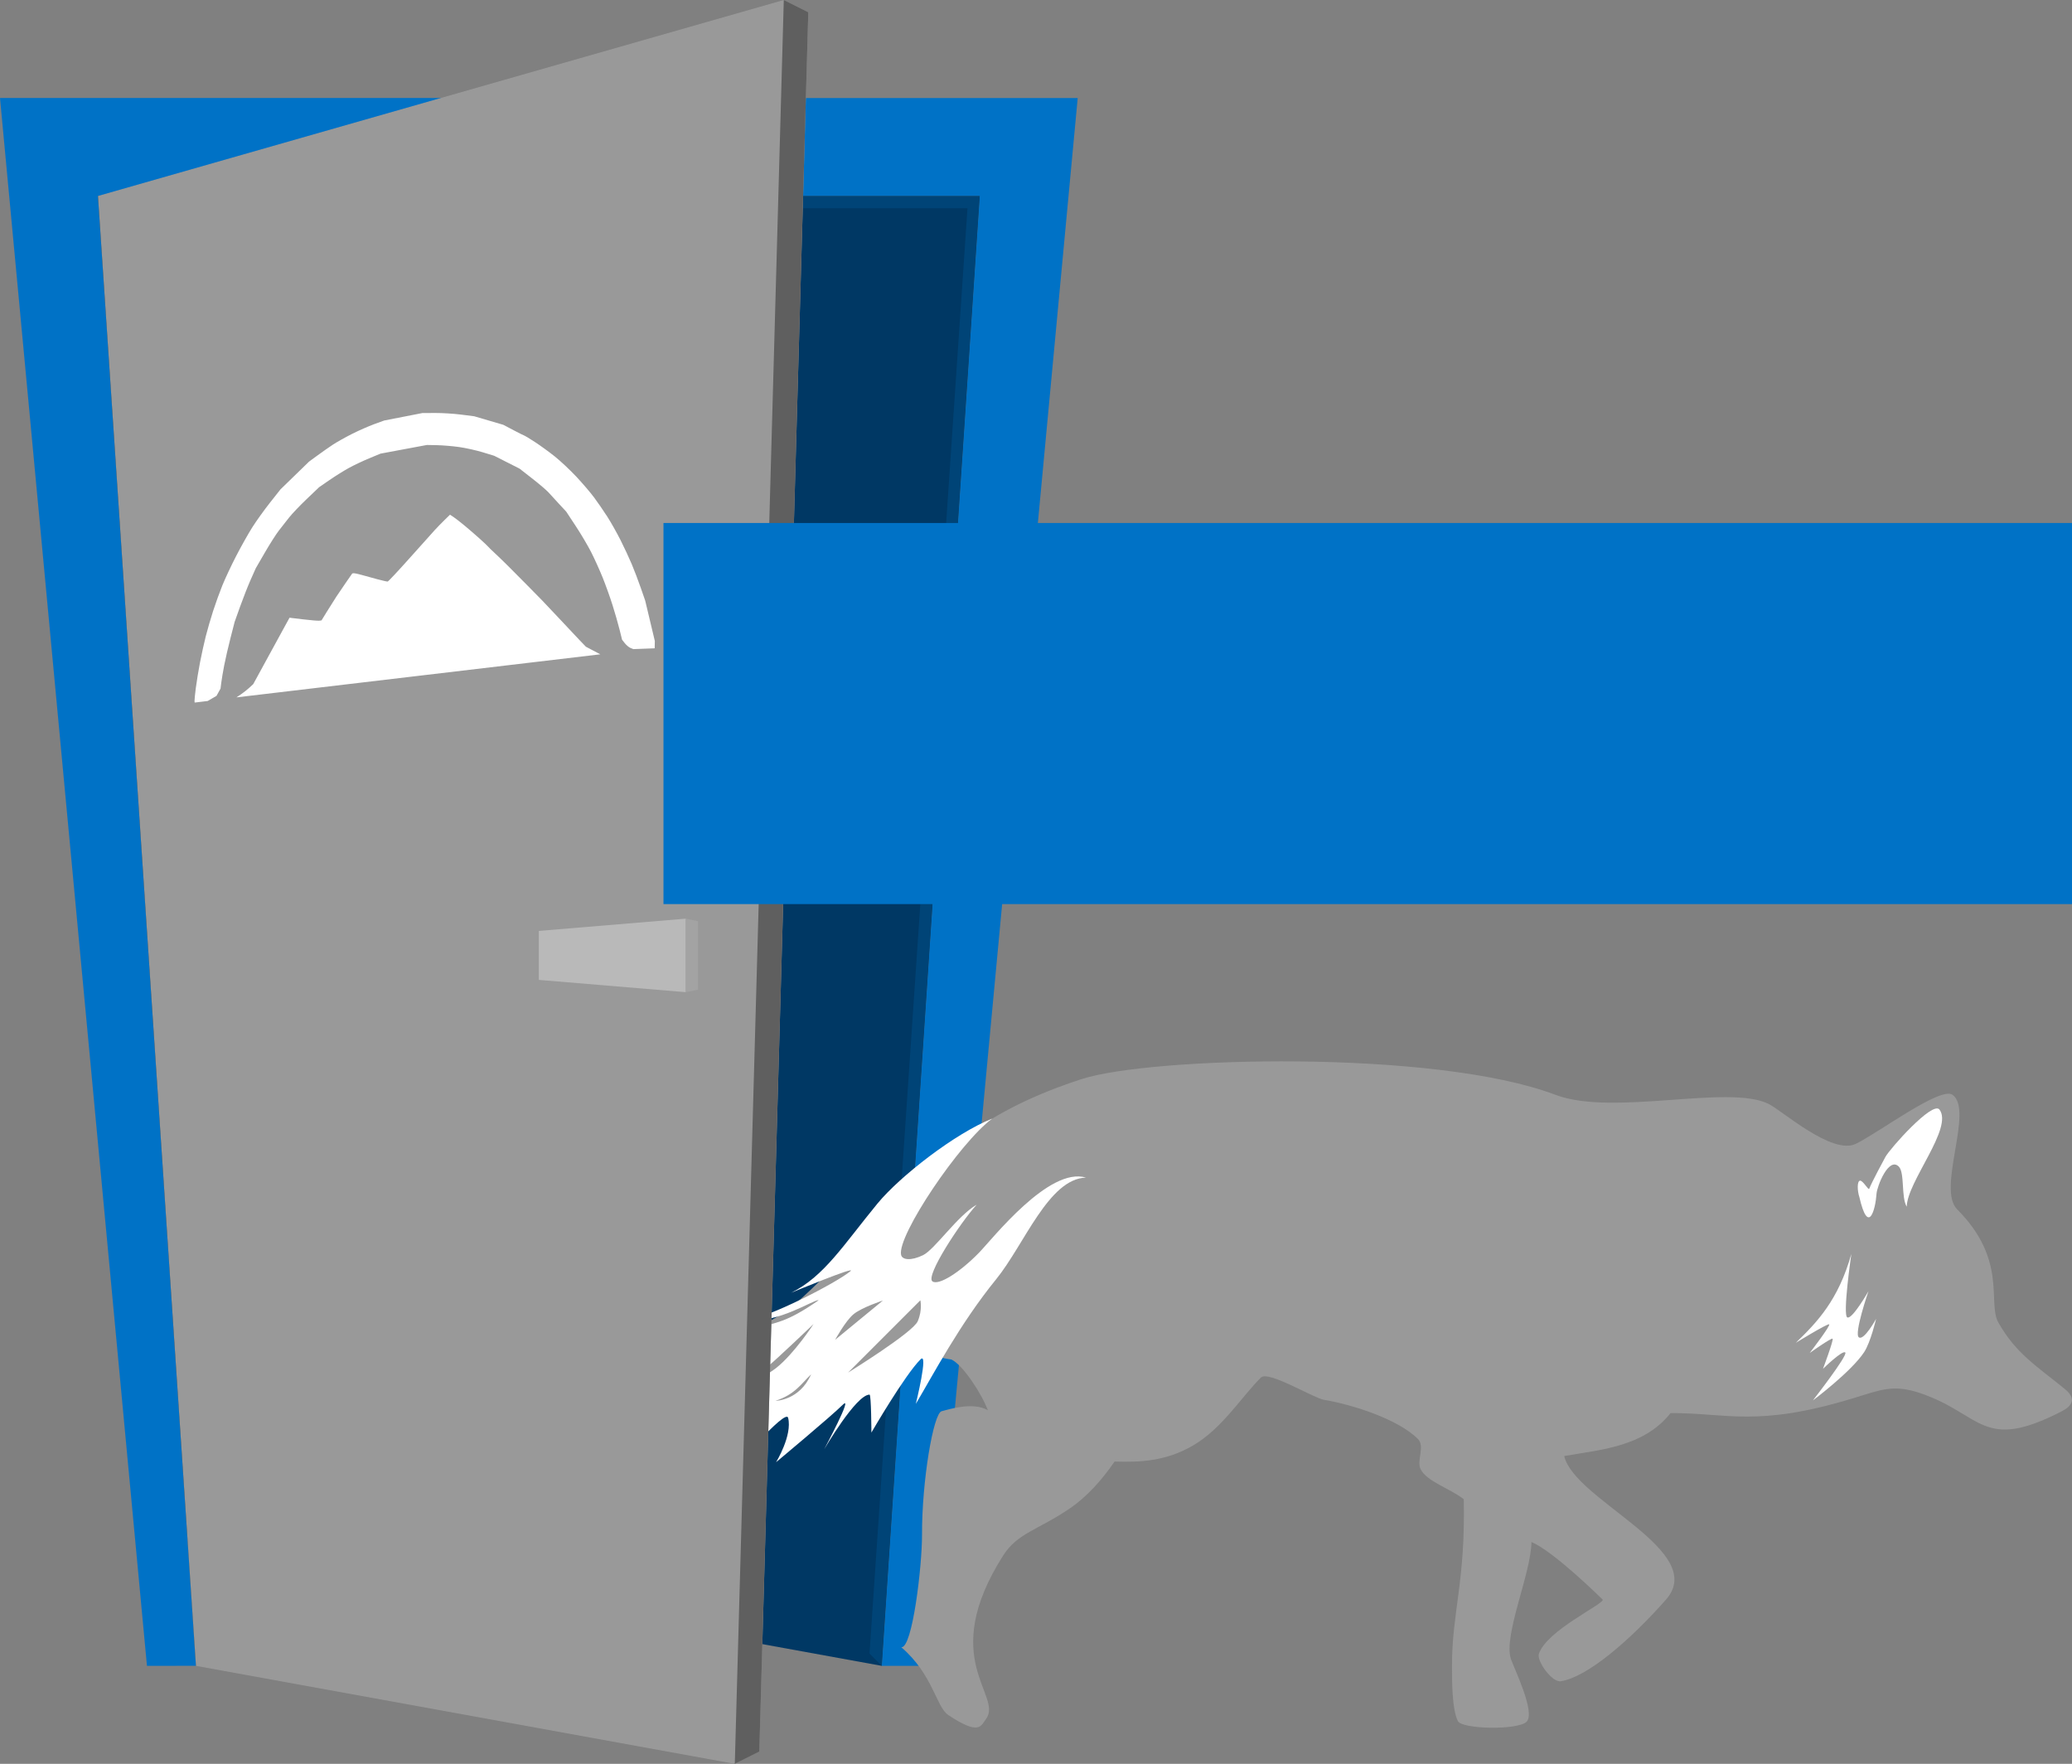 <?xml version="1.0" encoding="UTF-8" standalone="no"?>
<!-- Created with Inkscape (http://www.inkscape.org/) -->

<svg
   xmlns:osb="http://www.openswatchbook.org/uri/2009/osb"
   xmlns:dc="http://purl.org/dc/elements/1.1/"
   xmlns:cc="http://creativecommons.org/ns#"
   xmlns:rdf="http://www.w3.org/1999/02/22-rdf-syntax-ns#"
   xmlns:svg="http://www.w3.org/2000/svg"
   xmlns="http://www.w3.org/2000/svg"
   xmlns:xlink="http://www.w3.org/1999/xlink"
   xmlns:sodipodi="http://sodipodi.sourceforge.net/DTD/sodipodi-0.dtd"
   xmlns:inkscape="http://www.inkscape.org/namespaces/inkscape"
   width="845.944"
   height="720"
   id="svg3218"
   version="1.1"
   inkscape:version="0.48.4 r9939"
   sodipodi:docname="Room Quest Banner 1.svg"
   inkscape:export-filename="C:\Users\Michael\Downloads\icon_title.png"
   inkscape:export-xdpi="96"
   inkscape:export-ydpi="96">
  <rect width="100%" height="100%" fill="#808080" stroke="none"/>
  <sodipodi:namedview
     id="base"
     pagecolor="#ffffff"
     bordercolor="#666666"
     borderopacity="1.0"
     inkscape:pageopacity="0.0"
     inkscape:pageshadow="2"
     inkscape:zoom="0.53515625"
     inkscape:cx="560.164"
     inkscape:cy="336.33739"
     inkscape:document-units="px"
     inkscape:current-layer="g8671"
     showgrid="false"
     fit-margin-top="0"
     fit-margin-left="0"
     fit-margin-right="0"
     fit-margin-bottom="0"
     inkscape:window-width="1366"
     inkscape:window-height="715"
     inkscape:window-x="-8"
     inkscape:window-y="-8"
     inkscape:window-maximized="1"
     inkscape:snap-global="true"
     showguides="false"
     inkscape:guide-bbox="true"
     inkscape:object-nodes="true">
    <inkscape:grid
       originy="-160px"
       originx="-300px"
       snapvisiblegridlinesonly="true"
       enabled="true"
       visible="true"
       empspacing="5"
       id="grid3226"
       type="xygrid" />
    <sodipodi:guide
       id="guide6402"
       position="-1227.778,277.778"
       orientation="-0.118,0.993" />
    <sodipodi:guide
       id="guide6404"
       position="-1227.778,277.778"
       orientation="-0.192,0.981" />
    <sodipodi:guide
       id="guide6406"
       position="220,-1666.667"
       orientation="-1,0.022" />
    <sodipodi:guide
       id="guide6408"
       position="220,-1666.667"
       orientation="-0.998,-0.067" />
  </sodipodi:namedview>
  <defs
     id="defs3220">
    <linearGradient
       id="linearGradient3799">
      <stop
         style="stop-color:#0576bd;stop-opacity:1;"
         offset="0"
         id="stop3801" />
    </linearGradient>
    <linearGradient
       id="linearGradient3793"
       osb:paint="solid">
      <stop
         style="stop-color:#999999;stop-opacity:1;"
         offset="0"
         id="stop3795" />
    </linearGradient>
    <linearGradient
       id="linearGradient3787"
       osb:paint="solid">
      <stop
         style="stop-color:#0072c6;stop-opacity:1;"
         offset="0"
         id="stop3789" />
    </linearGradient>
    <linearGradient
       id="linearGradient4632">
      <stop
         id="stop4634"
         offset="0"
         style="stop-color:#000000;stop-opacity:1;" />
      <stop
         id="stop4636"
         offset="1"
         style="stop-color:#000000;stop-opacity:0;" />
    </linearGradient>
    <linearGradient
       inkscape:collect="always"
       xlink:href="#linearGradient3787"
       id="linearGradient3803"
       x1="157.25"
       y1="777.872"
       x2="504.734"
       y2="777.872"
       gradientUnits="userSpaceOnUse" />
    <linearGradient
       id="linearGradient34445"
       gradientTransform="translate(-264.014,200.102)">
      <stop
         style="stop-color:#999999;stop-opacity:1;"
         offset="0"
         id="stop34447" />
    </linearGradient>
    <linearGradient
       id="linearGradient6767"
       gradientTransform="matrix(0.465,0,0,1,-405.341,846.897)"
       osb:paint="solid">
      <stop
         style="stop-color:#ffffff;stop-opacity:1;"
         offset="0"
         id="stop6769" />
    </linearGradient>
    <linearGradient
       id="linearGradient7858"
       gradientTransform="matrix(0.465,0,0,1,-405.341,846.897)">
      <stop
         style="stop-color:#ffffff;stop-opacity:1;"
         offset="0"
         id="stop7860" />
    </linearGradient>
    <linearGradient
       id="linearGradient7862"
       gradientTransform="matrix(0.465,0,0,1,-405.341,846.897)">
      <stop
         style="stop-color:#ffffff;stop-opacity:1;"
         offset="0"
         id="stop7864" />
    </linearGradient>
    <linearGradient
       id="linearGradient7866"
       gradientTransform="matrix(0.465,0,0,1,-405.341,846.897)">
      <stop
         style="stop-color:#ffffff;stop-opacity:1;"
         offset="0"
         id="stop7868" />
    </linearGradient>
    <linearGradient
       gradientTransform="translate(1189.47,550.072)"
       id="linearGradient4363">
      <stop
         style="stop-color:#ffffff;stop-opacity:1;"
         offset="0"
         id="stop4365" />
    </linearGradient>
    <linearGradient
       id="linearGradient8617">
      <stop
         style="stop-color:#ffffff;stop-opacity:1;"
         offset="0"
         id="stop8619" />
    </linearGradient>
    <linearGradient
       id="linearGradient8621">
      <stop
         style="stop-color:#ffffff;stop-opacity:1;"
         offset="0"
         id="stop8623" />
    </linearGradient>
    <linearGradient
       id="linearGradient8625">
      <stop
         style="stop-color:#ffffff;stop-opacity:1;"
         offset="0"
         id="stop8627" />
    </linearGradient>
    <linearGradient
       gradientTransform="translate(256.544,43.893)"
       id="linearGradient4463">
      <stop
         style="stop-color:#999999;stop-opacity:1;"
         offset="0"
         id="stop4465" />
    </linearGradient>
  </defs>
  <g
     style="display:inline"
     transform="translate(-300,-172.362)"
     id="layer1"
     inkscape:groupmode="layer"
     inkscape:label="Layer 1">
    <path
       sodipodi:nodetypes="ccccc"
       inkscape:connector-curvature="0"
       id="rect3228-2"
       d="m 660,852.362 40,-599.987 -360,-0.013 36.565,548.466 z"
       style="fill:#003864;fill-opacity:1;fill-rule:nonzero;stroke:none"
       inkscape:export-filename="C:\Users\Michael\Downloads\icon.png"
       inkscape:export-xdpi="96"
       inkscape:export-ydpi="96" />
    <path
       sodipodi:nodetypes="ccccccccc"
       inkscape:connector-curvature="0"
       id="rect3228"
       d="m 680,852.362 60,-639.987 -440,-0.013 60,640 20,-0.013 -40,-599.974 360,0 -40,599.987 z"
       style="fill:url(#linearGradient3787);fill-opacity:1;fill-rule:nonzero;stroke:none"
       inkscape:export-filename="C:\Users\Michael\Downloads\icon.png"
       inkscape:export-xdpi="96"
       inkscape:export-ydpi="96" />
    <path
       style="fill:#004477;fill-opacity:1;stroke:none;display:inline"
       d="m 700,252.375 -40,599.987 -5,-5 40,-590 -350,0 40,590 -5,5 -40,-600 z"
       id="path3020"
       inkscape:connector-curvature="0"
       sodipodi:nodetypes="ccccccccc"
       inkscape:export-filename="C:\Users\Michael\Downloads\icon.png"
       inkscape:export-xdpi="96"
       inkscape:export-ydpi="96" />
    <g
       id="g8671"
       transform="matrix(-0.374,0,0,0.374,1302.921,449.13)">
      <path
         sodipodi:nodetypes="sssssssssssssssccsscsssscssssscssssccsssccs"
         inkscape:connector-curvature="0"
         id="path3819"
         d="m 659.401,786.322 c -31.162,-9.476 -44.501,-15.834 -74.286,-5.714 -67.502,22.934 -67.108,64.456 -154.033,19.827 -11.798,-6.057 -16.288,-13.996 -3.687,-24.293 30.89,-25.24 53.483,-38.694 72.72,-72.676 12.154,-21.471 -10.405,-68.166 45,-123.571 22.375,-22.375 -18.403,-108.113 5,-125 13.132,-9.476 80.921,41.636 105.714,53.571 25.753,12.398 80.18,-36.161 95,-43.571 43.724,-21.862 169.85,13.891 232.857,-10 131.537,-49.876 442.058,-41.486 517.143,-17.143 105.271,34.13 153.642,79.544 205.714,135.714 35.212,37.983 96.254,105.515 122.857,121.429 41.521,24.837 111.895,63.356 99.387,105.995 -16.511,56.285 -146.401,-42.258 -236.729,-60.313 -35.289,-7.054 -23.144,-0.169 -49.087,3.246 -12.581,6.03 -32.652,36.722 -39.756,55.356 16.288,-9.499 42.63,-0.879 50.47,1.073 9.021,2.246 21.612,76.129 21.402,134.95 -0.12,33.696 10.449,124.107 22.618,122.638 -34.545,29.709 -38.047,65.13 -51.163,73.903 -34.292,22.937 -35.726,11.867 -41.213,4.572 -19.37,-25.753 53.494,-64.954 -18.889,-178.665 -15.592,-24.495 -38.362,-27.908 -72.756,-51.327 -18.262,-12.435 -35.039,-30.979 -48.788,-51.14 -27.89,0.861 -55.934,-0.245 -85.498,-17.431 -31.902,-18.546 -52.439,-52.439 -74.286,-74.286 -7.864,-7.864 -57.718,22.477 -68.571,24.286 -30.441,5.073 -80.782,20.782 -102.857,42.857 -7.872,7.872 1.716,23.711 -2.857,32.857 -6.821,13.641 -31.678,20.749 -47.143,32.857 -1.895,89.97 12.857,123.273 12.857,181.428 0,16.034 0.169,47.519 -6.428,60.714 -4.491,8.983 -65.645,10.069 -75,0.714 -10.092,-10.092 13.647,-58.084 17.143,-68.571 8.482,-25.447 -22.321,-94.138 -22.424,-127.576 -24.302,9.878 -77.938,63.001 -77.938,63.001 0,5.347 61.238,33.537 69.799,59.043 2.61,7.776 -14.344,31.362 -23.854,29.905 -29.277,-4.485 -76.179,-45.295 -114.818,-88.99 -47.171,-53.343 100.01,-108.503 111.021,-156.811 -37.037,-6.663 -86.538,-9.357 -116.089,-46.873 -61.358,-0.343 -93.998,15.809 -198.554,-15.984 z"
         style="fill:url(#linearGradient3793);fill-opacity:1;stroke:none;display:inline" />
      <path
         sodipodi:nodetypes="cczczczcsczczc"
         inkscape:connector-curvature="0"
         id="path4406"
         d="m 660.605,628.599 c 14.193,50.355 37.171,74.354 60.609,96.975 0,0 -33.994,-20.876 -36.365,-20.203 -2.372,0.673 21.213,31.315 21.213,31.315 0,0 -23.655,-16.824 -25.001,-15.578 -1.346,1.246 10.501,32.897 10.501,32.897 0,0 -21.496,-21.027 -24.355,-17.809 -2.859,3.217 35.385,52.274 35.385,52.274 0,0 -41.959,-31.329 -56.016,-52.793 -7.029,-10.734 -13.003,-36.229 -13.003,-36.229 0,0 13.145,23.986 18.792,20.211 5.646,-3.775 -10.456,-50.391 -10.456,-50.391 0,0 17.696,30.988 23.077,28.614 5.381,-2.374 -4.381,-69.282 -4.381,-69.282 z"
         style="fill:url(#linearGradient6767);fill-opacity:1;stroke:none;display:inline" />
      <path
         sodipodi:nodetypes="csssscssc"
         inkscape:connector-curvature="0"
         id="path4450"
         d="m 600.116,577.036 c -0.305,-27.242 -51.126,-86.079 -35.678,-106.053 7.48,-9.672 54.039,42.692 58.925,51.638 3.026,5.54 14.429,26.743 17.775,34.876 0.778,1.891 6.754,-9.103 9.92,-8.876 3.386,0.242 3.12,10.923 0.811,17.8 -9.755,42.38 -17.581,14.203 -18.765,-3.627 -0.533,-8.019 -13.257,-40.603 -24.311,-29.549 -6.64,6.64 -2.402,33.753 -8.676,43.791 z"
         style="fill:url(#linearGradient6767);fill-opacity:1;stroke:none;display:inline" />
      <path
         sodipodi:nodetypes="cccsccscsccscccccscscscscscscscscsscsscsccscscccsc"
         inkscape:connector-curvature="0"
         d="m 1796.191,759.991 c 12.639,28.764 38.831,28.908 38.831,28.908 -21.456,-7.082 -28.066,-18.618 -38.831,-28.908 z M 1679.758,702.036 c 5.292,12.336 76.071,56.071 76.071,56.071 l -78.929,-78.929 c 0,0 -2.435,10.521 2.857,22.857 z m 138.251,-31.065 c 0,0 -72.401,-29.98 -64.799,-23.579 15.171,12.773 91.621,52.006 112.926,53.092 -33.714,4.549 -72.844,-22.412 -78.201,-21.378 36.776,25.629 46.147,23.338 66.335,30.716 27.009,9.87 26.169,20.054 60.701,27.918 -20.465,1.652 -68.535,-17.865 -41.172,-7.115 31.31,15.492 58.968,27.265 83.105,50.315 -32.759,-17.64 -38.916,-14.922 -57.571,-20.774 l 68.41,35.108 c 0,0 -34.431,-8.253 -24.244,12.122 3.853,7.707 38.386,41.416 38.386,41.416 0,0 -53.18,-15.152 -68.69,-15.152 -11.99,0 22.223,28.284 22.223,28.284 0,0 -55.107,-44.447 -65.66,-44.447 -16.333,0 12.122,47.477 12.122,47.477 0,0 -57.968,-68.144 -60.609,-57.579 -4.815,19.261 13.132,48.487 13.132,48.487 0,0 -60.302,-50.2 -72.731,-62.629 -12.381,-12.381 20.203,48.487 20.203,48.487 0,0 -34.764,-59.599 -49.497,-59.599 -1.884,0 -2.02,41.416 -2.02,41.416 0,0 -36.189,-62.484 -53.629,-79.925 -9.111,-9.111 5.142,48.61 5.142,48.61 -18.953,-31.855 -47.827,-87.013 -87.665,-135.99 -30.763,-37.819 -57.34,-109.87 -98.105,-110.976 40.291,-12.242 101.974,66.769 116.754,81.945 20.87,21.43 43.895,35.995 50.8,31.379 8.265,-5.525 -30.559,-64.501 -48.247,-83.779 21.072,12.128 45.779,48.884 58.532,55.096 13.17,6.415 22.795,5.241 24.005,-0.318 4.548,-20.892 -64.15,-122.756 -99.478,-148.711 40.21,15.886 100.63,62.773 125.283,92.742 37.083,45.079 58.208,79.709 94.259,97.341 z m 94.058,122.017 c 0,0 -58.218,-24.433 -77.857,-40 -19.64,-15.567 -40.714,-47.857 -40.714,-47.857 0,0 41.624,39.749 49.913,46.19 8.288,6.441 68.659,41.667 68.659,41.667 z m -194.293,-113.555 52.143,42.857 c 0,0 -11.201,-20.56 -20,-27.857 -9.101,-7.548 -32.143,-15 -32.143,-15 z"
         style="fill:url(#linearGradient6767);fill-opacity:1;fill-rule:evenodd;stroke:none;display:inline"
         id="path7172" />
    </g>
    <path
       sodipodi:nodetypes="ccccccc"
       inkscape:connector-curvature="0"
       id="path4511"
       d="m 340,252.362 280,-80 10,5 -20,710 -10,5 -220,-40 z"
       style="fill:url(#linearGradient3793);fill-opacity:1;stroke:none"
       inkscape:export-filename="C:\Users\Michael\Downloads\icon.png"
       inkscape:export-xdpi="96"
       inkscape:export-ydpi="96" />
    <path
       style="fill:#5f5f5f;fill-opacity:1;stroke:none"
       d="m 600,892.362 10,-5 20,-710 -10,-5 -1.75,63.007 z"
       id="path6482"
       inkscape:connector-curvature="0"
       sodipodi:nodetypes="cccccc"
       inkscape:export-filename="C:\Users\Michael\Downloads\icon.png"
       inkscape:export-xdpi="96"
       inkscape:export-ydpi="96" />
    <flowRoot
       xml:space="preserve"
       id="flowRoot3807"
       style="font-size:72px;font-style:normal;font-variant:normal;font-weight:normal;font-stretch:normal;text-align:center;line-height:125%;letter-spacing:0px;word-spacing:0px;text-anchor:middle;fill:url(#linearGradient3787);fill-opacity:1;stroke:none;font-family:IMPACT;-inkscape-font-specification:IMPACT"
       transform="translate(450.672,-351.121)"><flowRegion
         id="flowRegion3809"
         style="fill:url(#linearGradient3803);fill-opacity:1"><rect
           id="rect3811"
           width="738.219"
           height="155.564"
           x="120.208"
           y="736.971"
           style="font-size:72px;font-style:normal;font-variant:normal;font-weight:normal;font-stretch:normal;text-align:center;text-anchor:middle;fill:url(#linearGradient3787);fill-opacity:1;font-family:IMPACT;-inkscape-font-specification:IMPACT" /></flowRegion><flowPara
         id="flowPara3813"
         style="font-size:72px;fill:url(#linearGradient3787);fill-opacity:1">Room Quest</flowPara></flowRoot>  </g>
  <g
     inkscape:label="Mountain"
     id="layer4"
     inkscape:groupmode="layer"
     style="display:inline"
     transform="translate(-140,0)">
    <path
       sodipodi:nodetypes="ccssssssssscccsssscccsscccssssssssssccccccccscssssscssscccssscccssscsssscsscssscccccccccsscsscsccssscssssssscssscssssssccccc"
       inkscape:connector-curvature="0"
       id="path3196"
       d="m 222.129,286.468 c 0,0 -2.659,0.316 -2.659,0.316 0,0 -0.049,-0.726 -0.049,-0.726 -0.027,-0.399 0.212,-2.766 0.532,-5.265 0.321,-2.507 1.089,-7.186 1.71,-10.403 0.623,-3.231 1.681,-8.033 2.35,-10.668 0.671,-2.645 2.017,-7.279 2.991,-10.303 0.979,-3.037 2.68,-7.745 3.781,-10.462 1.106,-2.728 3.619,-8.084 5.593,-11.913 1.986,-3.854 4.939,-9.115 6.558,-11.679 1.626,-2.576 4.883,-7.126 7.245,-10.116 0,0 4.331,-5.484 4.331,-5.484 0,0 5.795,-5.63 5.795,-5.63 0,0 5.872,-5.705 5.872,-5.705 0,0 3.394,-2.486 3.394,-2.486 1.877,-1.374 4.693,-3.348 6.256,-4.383 1.568,-1.039 5.08,-3.015 7.811,-4.395 2.745,-1.386 6.84,-3.194 9.096,-4.014 0,0 4.123,-1.498 4.123,-1.498 0,0 7.742,-1.513 7.742,-1.513 0,0 7.829,-1.53 7.829,-1.53 0,0 5.203,-0.031 5.203,-0.031 2.876,-0.017 7.65,0.278 10.608,0.656 0,0 5.403,0.691 5.403,0.691 0,0 5.9,1.733 5.9,1.733 0,0 5.933,1.743 5.933,1.743 0,0 4.263,2.242 4.263,2.242 2.35,1.236 4.356,2.234 4.454,2.216 0.098,-0.018 1.979,1.134 4.184,2.563 2.207,1.43 5.886,4.101 8.173,5.935 2.29,1.836 6.199,5.503 8.686,8.149 2.488,2.647 5.747,6.45 7.24,8.45 1.493,2 3.939,5.546 5.435,7.88 1.496,2.333 3.945,6.671 5.443,9.639 1.496,2.965 3.561,7.398 4.59,9.851 1.027,2.451 2.68,6.795 3.672,9.652 0,0 1.801,5.185 1.801,5.185 0,0 1.973,8.271 1.973,8.271 0,0 1.963,8.228 1.963,8.228 0,0 -0.033,1.488 -0.033,1.488 0,0 -0.033,1.486 -0.033,1.486 0,0 -4.366,0.164 -4.366,0.164 0,0 -4.342,0.163 -4.342,0.163 0,0 -1.16,-0.468 -1.16,-0.468 -0.638,-0.257 -1.673,-1.119 -2.301,-1.914 0,0 -1.142,-1.446 -1.142,-1.446 0,0 -1.038,-4.186 -1.038,-4.186 -0.572,-2.307 -1.863,-6.801 -2.869,-9.988 -1.008,-3.193 -2.827,-8.262 -4.041,-11.263 -1.215,-3.005 -3.306,-7.627 -4.646,-10.268 -1.341,-2.644 -4.187,-7.458 -6.325,-10.698 0,0 -3.889,-5.894 -3.889,-5.894 0,0 -2.897,-3.12 -2.897,-3.12 -1.593,-1.715 -3.537,-3.836 -4.321,-4.713 -0.784,-0.877 -3.769,-3.424 -6.629,-5.657 0,0 -5.19,-4.051 -5.19,-4.051 0,0 -5.196,-2.633 -5.196,-2.633 0,0 -5.176,-2.622 -5.176,-2.622 0,0 -4.729,-1.44 -4.729,-1.44 -2.592,-0.789 -6.893,-1.743 -9.558,-2.12 -2.657,-0.376 -6.714,-0.72 -9.018,-0.764 0,0 -4.172,-0.081 -4.172,-0.081 0,0 -9.529,1.779 -9.529,1.779 0,0 -9.401,1.755 -9.401,1.755 0,0 -4.681,1.941 -4.681,1.941 -2.559,1.061 -6.288,2.83 -8.291,3.933 -1.996,1.098 -5.537,3.312 -7.866,4.916 0,0 -4.208,2.898 -4.208,2.898 0,0 -5.105,4.87 -5.105,4.87 -2.783,2.655 -6.011,6.045 -7.186,7.544 -1.171,1.495 -3.043,3.884 -4.159,5.31 -1.114,1.422 -3.699,5.479 -5.738,9 0,0 -3.674,6.345 -3.674,6.345 0,0 -2.072,4.652 -2.072,4.652 -1.133,2.544 -3.081,7.489 -4.326,10.982 0,0 -2.248,6.304 -2.248,6.304 0,0 -1.688,6.564 -1.688,6.564 -0.922,3.585 -2.077,8.603 -2.569,11.16 -0.491,2.548 -1.029,5.727 -1.197,7.07 0,0 -0.305,2.436 -0.305,2.436 0,0 -0.827,1.482 -0.827,1.482 0,0 -0.825,1.478 -0.825,1.478 0,0 -1.8,1.049 -1.8,1.049 0,0 -1.793,1.045 -1.793,1.045 0,0 -2.669,0.317 -2.669,0.317 0,0 -5e-5,-6.9e-4 -5e-5,-6.9e-4 m 84.751,-10.121 c 0,0 -70.336,8.325 -70.336,8.325 0,0 1.81,-1.216 1.81,-1.216 0.998,-0.671 2.541,-1.887 3.428,-2.703 0,0 1.617,-1.487 1.617,-1.487 0,0 5.036,-9.224 5.036,-9.224 2.805,-5.138 6.162,-11.28 7.442,-13.616 0,0 2.34,-4.272 2.34,-4.272 0,0 5.55,0.666 5.55,0.666 3.069,0.368 6.019,0.617 6.546,0.553 0,0 0.959,-0.118 0.959,-0.118 0,0 2.295,-3.725 2.295,-3.725 1.269,-2.06 2.992,-4.79 3.827,-6.063 0.837,-1.276 2.623,-3.904 3.972,-5.842 0,0 2.466,-3.543 2.466,-3.543 0,0 0.534,-0.081 0.534,-0.081 0.294,-0.045 1.721,0.249 3.174,0.652 1.455,0.404 4.356,1.199 6.449,1.768 2.097,0.57 4.038,1.004 4.309,0.964 0.271,-0.04 4.284,-4.323 8.963,-9.57 4.732,-5.306 9.403,-10.516 10.333,-11.526 0.932,-1.012 2.691,-2.816 3.91,-4.009 0,0 2.224,-2.177 2.224,-2.177 0,0 1.466,0.963 1.466,0.963 0.807,0.53 2.93,2.182 4.719,3.673 1.791,1.492 4.597,3.926 6.236,5.409 1.64,1.484 3.084,2.854 3.208,3.045 0.124,0.191 1.257,1.298 2.519,2.461 1.263,1.164 3.782,3.596 5.599,5.405 1.818,1.81 5.226,5.239 7.574,7.619 2.35,2.382 5.283,5.368 6.518,6.634 1.235,1.267 4.582,4.813 7.439,7.882 2.859,3.071 6.327,6.758 7.706,8.192 0,0 2.508,2.608 2.508,2.608 0,0 2.939,1.546 2.939,1.546 0,0 2.946,1.549 2.946,1.549 0,0 -78.223,9.259 -78.223,9.259 0,0 10e-6,5.2e-4 10e-6,5.2e-4"
       style="fill:url(#linearGradient6767);fill-opacity:1"
       inkscape:export-filename="C:\Users\Michael\Downloads\icon.png"
       inkscape:export-xdpi="96"
       inkscape:export-ydpi="96" />
    <g
       style="display:inline"
       id="g7459"
       transform="translate(-180,-167.362)"
       inkscape:export-filename="C:\Users\Michael\Downloads\icon.png"
       inkscape:export-xdpi="96"
       inkscape:export-ydpi="96">
      <path
         style="fill:#b9b9b9;fill-opacity:1;stroke:none"
         d="m 600,542.362 -60,5 0,20 60,5 z"
         id="path4552"
         inkscape:connector-curvature="0"
         sodipodi:nodetypes="ccccc" />
      <path
         style="fill:#a3a3a3;fill-opacity:1;stroke:none"
         d="m 600,542.362 0,30 5,-1 0,-28 z"
         id="path4554"
         inkscape:connector-curvature="0"
         sodipodi:nodetypes="ccccc" />
    </g>
  </g>
  <g
     style="display:none"
     inkscape:label="Room Quest"
     id="layer3"
     inkscape:groupmode="layer"
     transform="translate(-140,0)">
    <g
       id="flowRoot4513"
       style="font-size:72px;font-style:normal;font-variant:normal;font-weight:normal;font-stretch:normal;line-height:125%;letter-spacing:0px;word-spacing:0px;fill:#ffffff;fill-opacity:1;stroke:none;display:inline;font-family:Impact;-inkscape-font-specification:Impact"
       transform="translate(27.156,-272.952)">
      <path
         id="path6242"
         style="text-align:center;text-anchor:middle;fill:#ffffff;fill-opacity:1"
         d="m 193.48,408.059 c 0,0 10.398,-2.401 10.398,-2.401 7.024,-1.621 11.837,-2.371 14.391,-2.234 2.562,0.137 4.71,1.501 6.437,4.092 1.728,2.592 2.725,7.118 2.989,13.556 0.24,5.854 -0.164,9.893 -1.209,12.128 -1.042,2.229 -3.199,3.876 -6.462,4.943 3.011,0.342 5.067,1.205 6.161,2.589 1.094,1.384 1.794,2.717 2.1,3.996 0.306,1.279 0.581,4.906 0.826,10.863 0,0 0.792,19.306 0.792,19.306 0,0 -13.774,2.416 -13.774,2.416 0,0 -1.1,-24.097 -1.1,-24.097 -0.179,-3.918 -0.53,-6.302 -1.054,-7.143 -0.524,-0.841 -1.803,-1.058 -3.835,-0.652 0,0 1.54,32.673 1.54,32.673 0,0 -14.426,2.531 -14.426,2.531 0,0 -3.773,-72.565 -3.773,-72.565 m 15.342,9.416 c 0,0 0.778,16.501 0.778,16.501 1.663,-0.347 2.817,-0.888 3.46,-1.622 0.644,-0.736 0.891,-2.738 0.742,-6.013 0,0 -0.187,-4.096 -0.187,-4.096 -0.108,-2.367 -0.504,-3.85 -1.188,-4.446 -0.684,-0.596 -1.886,-0.703 -3.605,-0.323 0,0 0,0 0,0"
         inkscape:connector-curvature="0" />
      <path
         id="path6244"
         style="text-align:center;text-anchor:middle;fill:#ffffff;fill-opacity:1"
         d="m 267.804,427.631 c 0,0 0.43,15.384 0.43,15.384 0.157,5.61 0.044,9.752 -0.337,12.438 -0.38,2.68 -1.278,5.276 -2.692,7.786 -1.409,2.501 -3.247,4.482 -5.511,5.947 -2.255,1.458 -4.857,2.443 -7.802,2.957 -3.274,0.572 -6.051,0.607 -8.338,0.108 -2.281,-0.497 -4.073,-1.535 -5.381,-3.113 -1.307,-1.577 -2.274,-3.596 -2.902,-6.059 -0.628,-2.465 -1.044,-6.266 -1.246,-11.415 0,0 -0.615,-15.645 -0.615,-15.645 -0.225,-5.715 0.084,-10.297 0.93,-13.738 0.849,-3.453 2.508,-6.447 4.984,-8.981 2.489,-2.547 5.744,-4.27 9.775,-5.163 3.402,-0.753 6.357,-0.757 8.856,-0.007 2.506,0.752 4.465,2.022 5.873,3.808 1.409,1.787 2.393,3.73 2.952,5.827 0.559,2.096 0.9,5.387 1.026,9.866 0,0 0,0 0,0 m -15.396,-1.591 c -0.106,-3.21 -0.31,-5.206 -0.612,-5.984 -0.302,-0.778 -0.902,-1.071 -1.798,-0.88 -0.895,0.191 -1.477,0.736 -1.747,1.633 -0.269,0.897 -0.348,2.946 -0.238,6.145 0,0 0.96,27.889 0.96,27.889 0.099,2.888 0.311,4.74 0.635,5.56 0.324,0.82 0.915,1.151 1.775,0.994 0.885,-0.161 1.456,-0.667 1.713,-1.518 0.257,-0.851 0.342,-2.601 0.255,-5.252 0,0 -0.942,-28.588 -0.942,-28.588"
         inkscape:connector-curvature="0" />
      <path
         id="path6246"
         style="text-align:center;text-anchor:middle;fill:#ffffff;fill-opacity:1"
         d="m 308.956,419.214 c 0,0 0.228,15.88 0.228,15.88 0.083,5.789 -0.097,10.065 -0.538,12.839 -0.441,2.767 -1.428,5.45 -2.958,8.047 -1.525,2.587 -3.495,4.64 -5.908,6.161 -2.403,1.515 -5.164,2.543 -8.281,3.087 -3.465,0.605 -6.397,0.654 -8.803,0.151 -2.4,-0.502 -4.277,-1.563 -5.634,-3.184 -1.357,-1.62 -2.348,-3.697 -2.975,-6.233 -0.628,-2.539 -1.012,-6.456 -1.152,-11.765 0,0 -0.426,-16.135 -0.426,-16.135 -0.156,-5.895 0.236,-10.624 1.178,-14.18 0.945,-3.568 2.74,-6.668 5.39,-9.299 2.664,-2.644 6.127,-4.443 10.397,-5.388 3.605,-0.798 6.726,-0.82 9.356,-0.06 2.637,0.762 4.689,2.062 6.151,3.898 1.462,1.837 2.474,3.838 3.034,6.001 0.56,2.161 0.873,5.558 0.939,10.182 0,0 0,0 0,0 m -16.244,-1.556 c -0.065,-3.313 -0.252,-5.372 -0.559,-6.174 -0.308,-0.801 -0.937,-1.101 -1.887,-0.898 -0.949,0.202 -1.571,0.768 -1.869,1.696 -0.297,0.927 -0.411,3.043 -0.341,6.344 0,0 0.61,28.772 0.61,28.772 0.063,2.979 0.26,4.888 0.59,5.732 0.33,0.844 0.95,1.183 1.859,1.017 0.937,-0.171 1.547,-0.696 1.831,-1.574 0.284,-0.88 0.399,-2.685 0.345,-5.419 0,0 -0.581,-29.496 -0.581,-29.496"
         inkscape:connector-curvature="0" />
      <path
         id="path6248"
         style="text-align:center;text-anchor:middle;fill:#ffffff;fill-opacity:1"
         d="m 330.662,391.29 c 0,0 -0.247,6.439 -0.247,6.439 1.296,-2.813 2.853,-5.056 4.673,-6.728 1.826,-1.677 3.915,-2.778 6.269,-3.299 4.617,-1.023 8.274,0.74 10.95,5.293 1.469,-2.889 3.131,-5.184 4.987,-6.883 1.862,-1.704 3.932,-2.81 6.212,-3.316 3.021,-0.669 5.527,-0.355 7.509,0.946 1.986,1.303 3.252,3.156 3.798,5.557 0.545,2.398 0.796,6.422 0.755,12.057 0,0 -0.355,48.05 -0.355,48.05 0,0 -16.906,2.966 -16.906,2.966 0,0 0.079,-43.473 0.079,-43.473 0.01,-5.789 -0.149,-9.348 -0.48,-10.663 -0.33,-1.315 -1.103,-1.844 -2.316,-1.585 -1.24,0.264 -2.039,1.118 -2.398,2.559 -0.359,1.439 -0.538,5.065 -0.538,10.863 0,0 0.003,43.291 0.003,43.291 0,0 -16.405,2.878 -16.405,2.878 0,0 -0.229,-41.661 -0.229,-41.661 -0.036,-6.527 -0.191,-10.429 -0.465,-11.684 -0.274,-1.256 -1.014,-1.756 -2.219,-1.499 -0.755,0.161 -1.396,0.643 -1.922,1.444 -0.525,0.8 -0.812,1.7 -0.86,2.7 -0.049,0.999 -0.061,3.104 -0.038,6.308 0,0 0.331,45.339 0.331,45.339 0,0 -15.928,2.794 -15.928,2.794 0,0 -0.819,-65.039 -0.819,-65.039 0,0 16.56,-3.654 16.56,-3.654"
         inkscape:connector-curvature="0" />
      <path
         id="path6250"
         style="text-align:center;text-anchor:middle;fill:#ffffff;fill-opacity:1"
         d="m 234.41,585.658 c 0,0 0.334,8.143 0.334,8.143 0,0 -10.821,0.947 -10.821,0.947 -2.583,0.226 -4.408,0.146 -5.48,-0.24 -1.071,-0.385 -1.813,-1.038 -2.225,-1.96 -0.413,-0.922 -0.678,-2.626 -0.797,-5.115 -3.185,0.188 -5.959,-0.579 -8.33,-2.299 -2.365,-1.716 -3.986,-4.029 -4.865,-6.943 -0.88,-2.917 -1.477,-7.363 -1.791,-13.352 0,0 -1.092,-20.838 -1.092,-20.838 -0.242,-4.615 -0.21,-8.171 0.096,-10.661 0.307,-2.496 1.084,-4.921 2.335,-7.276 1.255,-2.364 2.936,-4.258 5.044,-5.682 2.117,-1.429 4.507,-2.34 7.174,-2.728 3.227,-0.47 6.15,-0.198 8.762,0.82 2.619,1.021 4.611,2.514 5.969,4.477 1.359,1.964 2.278,4.069 2.758,6.312 0.479,2.241 0.811,5.621 0.996,10.129 0,0 0.921,22.45 0.921,22.45 0.25,6.086 0.177,10.225 -0.217,12.431 -0.393,2.201 -1.245,4.002 -2.553,5.404 -1.304,1.397 -3.067,2.536 -5.284,3.417 0.134,1.486 0.43,2.401 0.889,2.746 0.459,0.345 1.516,0.44 3.176,0.285 0,0 5.002,-0.468 5.002,-0.468 m -16.68,-49.096 c -0.148,-3.217 -0.386,-5.259 -0.712,-6.119 -0.327,-0.861 -0.935,-1.23 -1.824,-1.109 -0.751,0.103 -1.308,0.545 -1.671,1.325 -0.363,0.78 -0.46,2.946 -0.291,6.493 0,0 1.512,31.788 1.512,31.788 0.186,3.904 0.429,6.295 0.729,7.18 0.301,0.884 0.921,1.279 1.863,1.184 0.966,-0.097 1.559,-0.685 1.781,-1.764 0.222,-1.08 0.241,-3.604 0.059,-7.579 0,0 -1.445,-31.399 -1.445,-31.399"
         inkscape:connector-curvature="0" />
      <path
         id="path6252"
         style="text-align:center;text-anchor:middle;fill:#ffffff;fill-opacity:1"
         d="m 270.609,524.085 c 0,0 1.618,58.037 1.618,58.037 0,0 -14.772,1.381 -14.772,1.381 0,0 0.095,-4.696 0.095,-4.696 -0.934,1.994 -2.111,3.532 -3.532,4.614 -1.417,1.079 -3.063,1.705 -4.939,1.879 -2.127,0.197 -3.904,-0.087 -5.333,-0.853 -1.427,-0.764 -2.499,-1.856 -3.217,-3.275 -0.718,-1.42 -1.189,-2.927 -1.415,-4.523 -0.226,-1.597 -0.433,-4.8 -0.623,-9.62 0,0 -1.511,-38.401 -1.511,-38.401 0,0 14.392,-1.945 14.392,-1.945 0,0 1.349,39.169 1.349,39.169 0.152,4.416 0.354,7.019 0.608,7.82 0.253,0.8 0.876,1.151 1.871,1.051 1.068,-0.107 1.689,-0.597 1.863,-1.471 0.174,-0.875 0.185,-3.637 0.031,-8.297 0,0 -1.28,-38.872 -1.28,-38.872 0,0 14.794,-1.999 14.794,-1.999"
         inkscape:connector-curvature="0" />
      <path
         id="path6254"
         style="text-align:center;text-anchor:middle;fill:#ffffff;fill-opacity:1"
         d="m 311.494,549.881 c 0,0 -20.001,2.267 -20.001,2.267 0,0 0.266,12.676 0.266,12.676 0.055,2.636 0.254,4.316 0.595,5.043 0.341,0.727 0.974,1.044 1.901,0.952 1.154,-0.115 1.917,-0.698 2.287,-1.748 0.371,-1.052 0.528,-3.033 0.472,-5.946 0,0 -0.149,-7.753 -0.149,-7.753 0,0 14.683,-1.625 14.683,-1.625 0,0 0.062,4.394 0.062,4.394 0.052,3.666 -0.108,6.497 -0.478,8.497 -0.37,1.996 -1.268,4.174 -2.693,6.53 -1.419,2.348 -3.23,4.174 -5.429,5.482 -2.191,1.302 -4.942,2.106 -8.249,2.412 -3.192,0.296 -6.01,0.021 -8.459,-0.822 -2.443,-0.841 -4.355,-2.127 -5.74,-3.859 -1.384,-1.731 -2.362,-3.69 -2.934,-5.879 -0.573,-2.19 -0.916,-5.432 -1.028,-9.733 0,0 -0.445,-16.994 -0.445,-16.994 -0.134,-5.132 0.341,-9.268 1.431,-12.401 1.093,-3.145 2.958,-5.698 5.6,-7.659 2.655,-1.97 5.746,-3.198 9.277,-3.678 4.342,-0.59 7.961,-0.098 10.844,1.482 2.89,1.584 4.941,3.924 6.145,7.017 1.203,3.09 1.846,7.562 1.929,13.398 0,0 0.112,7.945 0.112,7.945 m -15.725,-7.885 c 0,0 -0.085,-4.352 -0.085,-4.352 -0.06,-3.089 -0.239,-5.069 -0.537,-5.935 -0.298,-0.866 -0.879,-1.244 -1.743,-1.133 -1.066,0.137 -1.717,0.604 -1.954,1.402 -0.237,0.797 -0.32,2.872 -0.25,6.219 0,0 0.091,4.338 0.091,4.338 0,0 4.478,-0.538 4.478,-0.538"
         inkscape:connector-curvature="0" />
      <path
         id="path6256"
         style="text-align:center;text-anchor:middle;fill:#ffffff;fill-opacity:1"
         d="m 349.618,533.335 c 0,0 -14.546,1.769 -14.546,1.769 0,0 -0.02,-3.329 -0.02,-3.329 -0.017,-2.842 -0.169,-4.626 -0.456,-5.348 -0.287,-0.723 -0.995,-1.011 -2.122,-0.867 -0.911,0.117 -1.591,0.552 -2.041,1.305 -0.449,0.752 -0.668,1.822 -0.657,3.208 0.015,1.877 0.139,3.239 0.372,4.086 0.233,0.847 0.92,1.724 2.062,2.63 1.143,0.907 3.488,2.148 7.044,3.727 4.761,2.093 7.899,4.229 9.398,6.402 1.499,2.174 2.251,5.491 2.254,9.941 0.003,4.956 -0.563,8.741 -1.697,11.362 -1.13,2.613 -3.016,4.715 -5.653,6.307 -2.625,1.585 -5.78,2.546 -9.458,2.888 -4.054,0.376 -7.51,-0.018 -10.38,-1.176 -2.862,-1.156 -4.834,-2.897 -5.925,-5.228 -1.091,-2.331 -1.667,-5.968 -1.73,-10.921 0,0 -0.036,-2.872 -0.036,-2.872 0,0 14.069,-1.518 14.069,-1.518 0,0 0.03,3.808 0.03,3.808 0.025,3.226 0.219,5.299 0.583,6.225 0.363,0.926 1.073,1.336 2.13,1.23 1.138,-0.114 1.931,-0.517 2.378,-1.21 0.448,-0.694 0.665,-2.083 0.653,-4.169 -0.017,-2.876 -0.32,-4.65 -0.911,-5.315 -0.617,-0.662 -3.752,-2.478 -9.384,-5.434 -4.706,-2.498 -7.576,-4.916 -8.624,-7.262 -1.048,-2.347 -1.594,-5.218 -1.638,-8.619 -0.062,-4.842 0.443,-8.494 1.516,-10.949 1.077,-2.463 2.936,-4.506 5.583,-6.128 2.659,-1.629 5.771,-2.688 9.338,-3.173 3.558,-0.483 6.6,-0.372 9.118,0.337 2.525,0.711 4.469,1.84 5.828,3.386 1.36,1.547 2.185,3.039 2.475,4.475 0.29,1.435 0.436,3.716 0.44,6.838 0,0 0.004,3.598 0.004,3.598"
         inkscape:connector-curvature="0" />
      <path
         id="path6258"
         style="text-align:center;text-anchor:middle;fill:#ffffff;fill-opacity:1"
         d="m 373.371,501.666 c 0,0 -0.07,10.08 -0.07,10.08 0,0 4.661,-0.625 4.661,-0.625 0,0 -0.086,10.093 -0.086,10.093 0,0 -4.645,0.592 -4.645,0.592 0,0 -0.232,33.511 -0.232,33.511 -0.028,4.07 0.145,6.313 0.519,6.74 0.374,0.427 1.947,0.501 4.725,0.223 0,0 -0.087,9.938 -0.087,9.938 0,0 -6.82,0.638 -6.82,0.638 -3.822,0.357 -6.538,0.436 -8.159,0.236 -1.618,-0.199 -3.04,-0.873 -4.268,-2.022 -1.227,-1.148 -1.989,-2.523 -2.287,-4.127 -0.298,-1.605 -0.444,-5.439 -0.437,-11.52 0,0 0.036,-31.45 0.036,-31.45 0,0 -3.604,0.459 -3.604,0.459 0,0 -7.6e-4,-9.912 -7.6e-4,-9.912 0,0 3.616,-0.485 3.616,-0.485 0,0 0.011,-9.958 0.011,-9.958 0,0 17.126,-2.411 17.126,-2.411"
         inkscape:connector-curvature="0" />
    </g>
  </g>
  <g
     style="display:none"
     inkscape:label="RQ"
     id="layer2"
     inkscape:groupmode="layer"
     transform="translate(-140,0)">
    <g
       transform="translate(519.505,286.41)"
       style="font-size:144px;font-style:normal;font-variant:normal;font-weight:normal;font-stretch:normal;line-height:125%;letter-spacing:0px;word-spacing:0px;fill:#ffffff;fill-opacity:1;stroke:none;display:inline;font-family:Impact;-inkscape-font-specification:Impact"
       id="flowRoot6633">
      <path
         inkscape:connector-curvature="0"
         d="m -310.227,-151.92 c 0,0 25.695,-6.096 25.695,-6.096 17.703,-4.2 30,-6.145 36.572,-5.747 6.624,0.401 12.177,4.109 16.615,11.117 4.434,7.002 6.9,19.119 7.396,36.16 0.446,15.334 -0.709,25.777 -3.44,31.451 -2.708,5.624 -8.209,9.63 -16.441,12.031 7.57,1.157 12.747,3.55 15.482,7.172 2.735,3.622 4.472,7.068 5.21,10.333 0.736,3.258 1.322,12.395 1.754,27.261 0,0 1.371,47.173 1.371,47.173 0,0 -33.664,3.322 -33.664,3.322 0,0 -2.638,-58.204 -2.638,-58.204 -0.439,-9.682 -1.305,-15.631 -2.597,-17.781 -1.292,-2.15 -4.443,-2.83 -9.426,-2.043 0,0 3.992,79.08 3.992,79.08 0,0 -33.932,3.348 -33.932,3.348 0,0 -11.951,-178.577 -11.951,-178.577 m 38.303,25.058 c 0,0 2.139,42.375 2.139,42.375 4.113,-0.739 6.974,-2.015 8.57,-3.829 1.602,-1.821 2.215,-6.916 1.834,-15.328 0,0 -0.48,-10.586 -0.48,-10.586 -0.279,-6.152 -1.282,-10.035 -3.009,-11.622 -1.725,-1.586 -4.75,-1.921 -9.055,-1.01 0,0 0,0 0,0"
         id="path6650" />
      <path
         inkscape:connector-curvature="0"
         d="m -112.888,8.365 c 0,0 -0.505,22.676 -0.505,22.676 0,0 -31.517,2.632 -31.517,2.632 -7.401,0.618 -12.568,0.403 -15.551,-0.639 -2.975,-1.039 -4.983,-2.804 -6.031,-5.299 -1.049,-2.498 -1.588,-7.128 -1.616,-13.922 -8.999,0.59 -16.683,-1.432 -23.114,-6.047 -6.406,-4.597 -10.687,-10.847 -12.869,-18.793 -2.193,-7.985 -3.48,-20.268 -3.857,-37.016 0,0 -1.349,-59.807 -1.349,-59.807 -0.306,-13.58 0.083,-24.171 1.179,-31.694 1.104,-7.586 3.579,-15.107 7.452,-22.58 3.917,-7.56 9.077,-13.834 15.502,-18.802 6.504,-5.028 13.824,-8.537 21.969,-10.495 9.939,-2.39 18.905,-2.342 26.837,0.18 7.987,2.541 13.949,6.773 17.843,12.682 3.891,5.906 6.37,12.362 7.434,19.346 1.059,6.951 1.43,17.467 1.12,31.44 0,0 -1.505,67.665 -1.505,67.665 -0.396,17.814 -1.391,29.82 -2.98,36.202 -1.577,6.332 -4.435,11.516 -8.555,15.562 -4.084,4.01 -9.442,7.29 -16.048,9.845 0.158,4.14 0.875,6.677 2.152,7.623 1.278,0.946 4.34,1.181 9.209,0.7 0,0 14.801,-1.46 14.801,-1.46 m -41.672,-141.881 c 0.022,-9.827 -0.399,-16.064 -1.262,-18.649 -0.864,-2.588 -2.65,-3.592 -5.35,-3.012 -2.276,0.49 -4.01,1.98 -5.204,4.465 -1.19,2.477 -1.762,9.131 -1.72,19.892 0,0 0.358,93.098 0.358,93.098 0.043,11.035 0.439,17.743 1.188,20.204 0.749,2.458 2.476,3.527 5.19,3.208 2.789,-0.328 4.581,-2.013 5.369,-5.062 0.791,-3.061 1.2,-10.209 1.225,-21.525 0,0 0.205,-92.619 0.205,-92.619"
         id="path6652" />
    </g>
  </g>
</svg>
